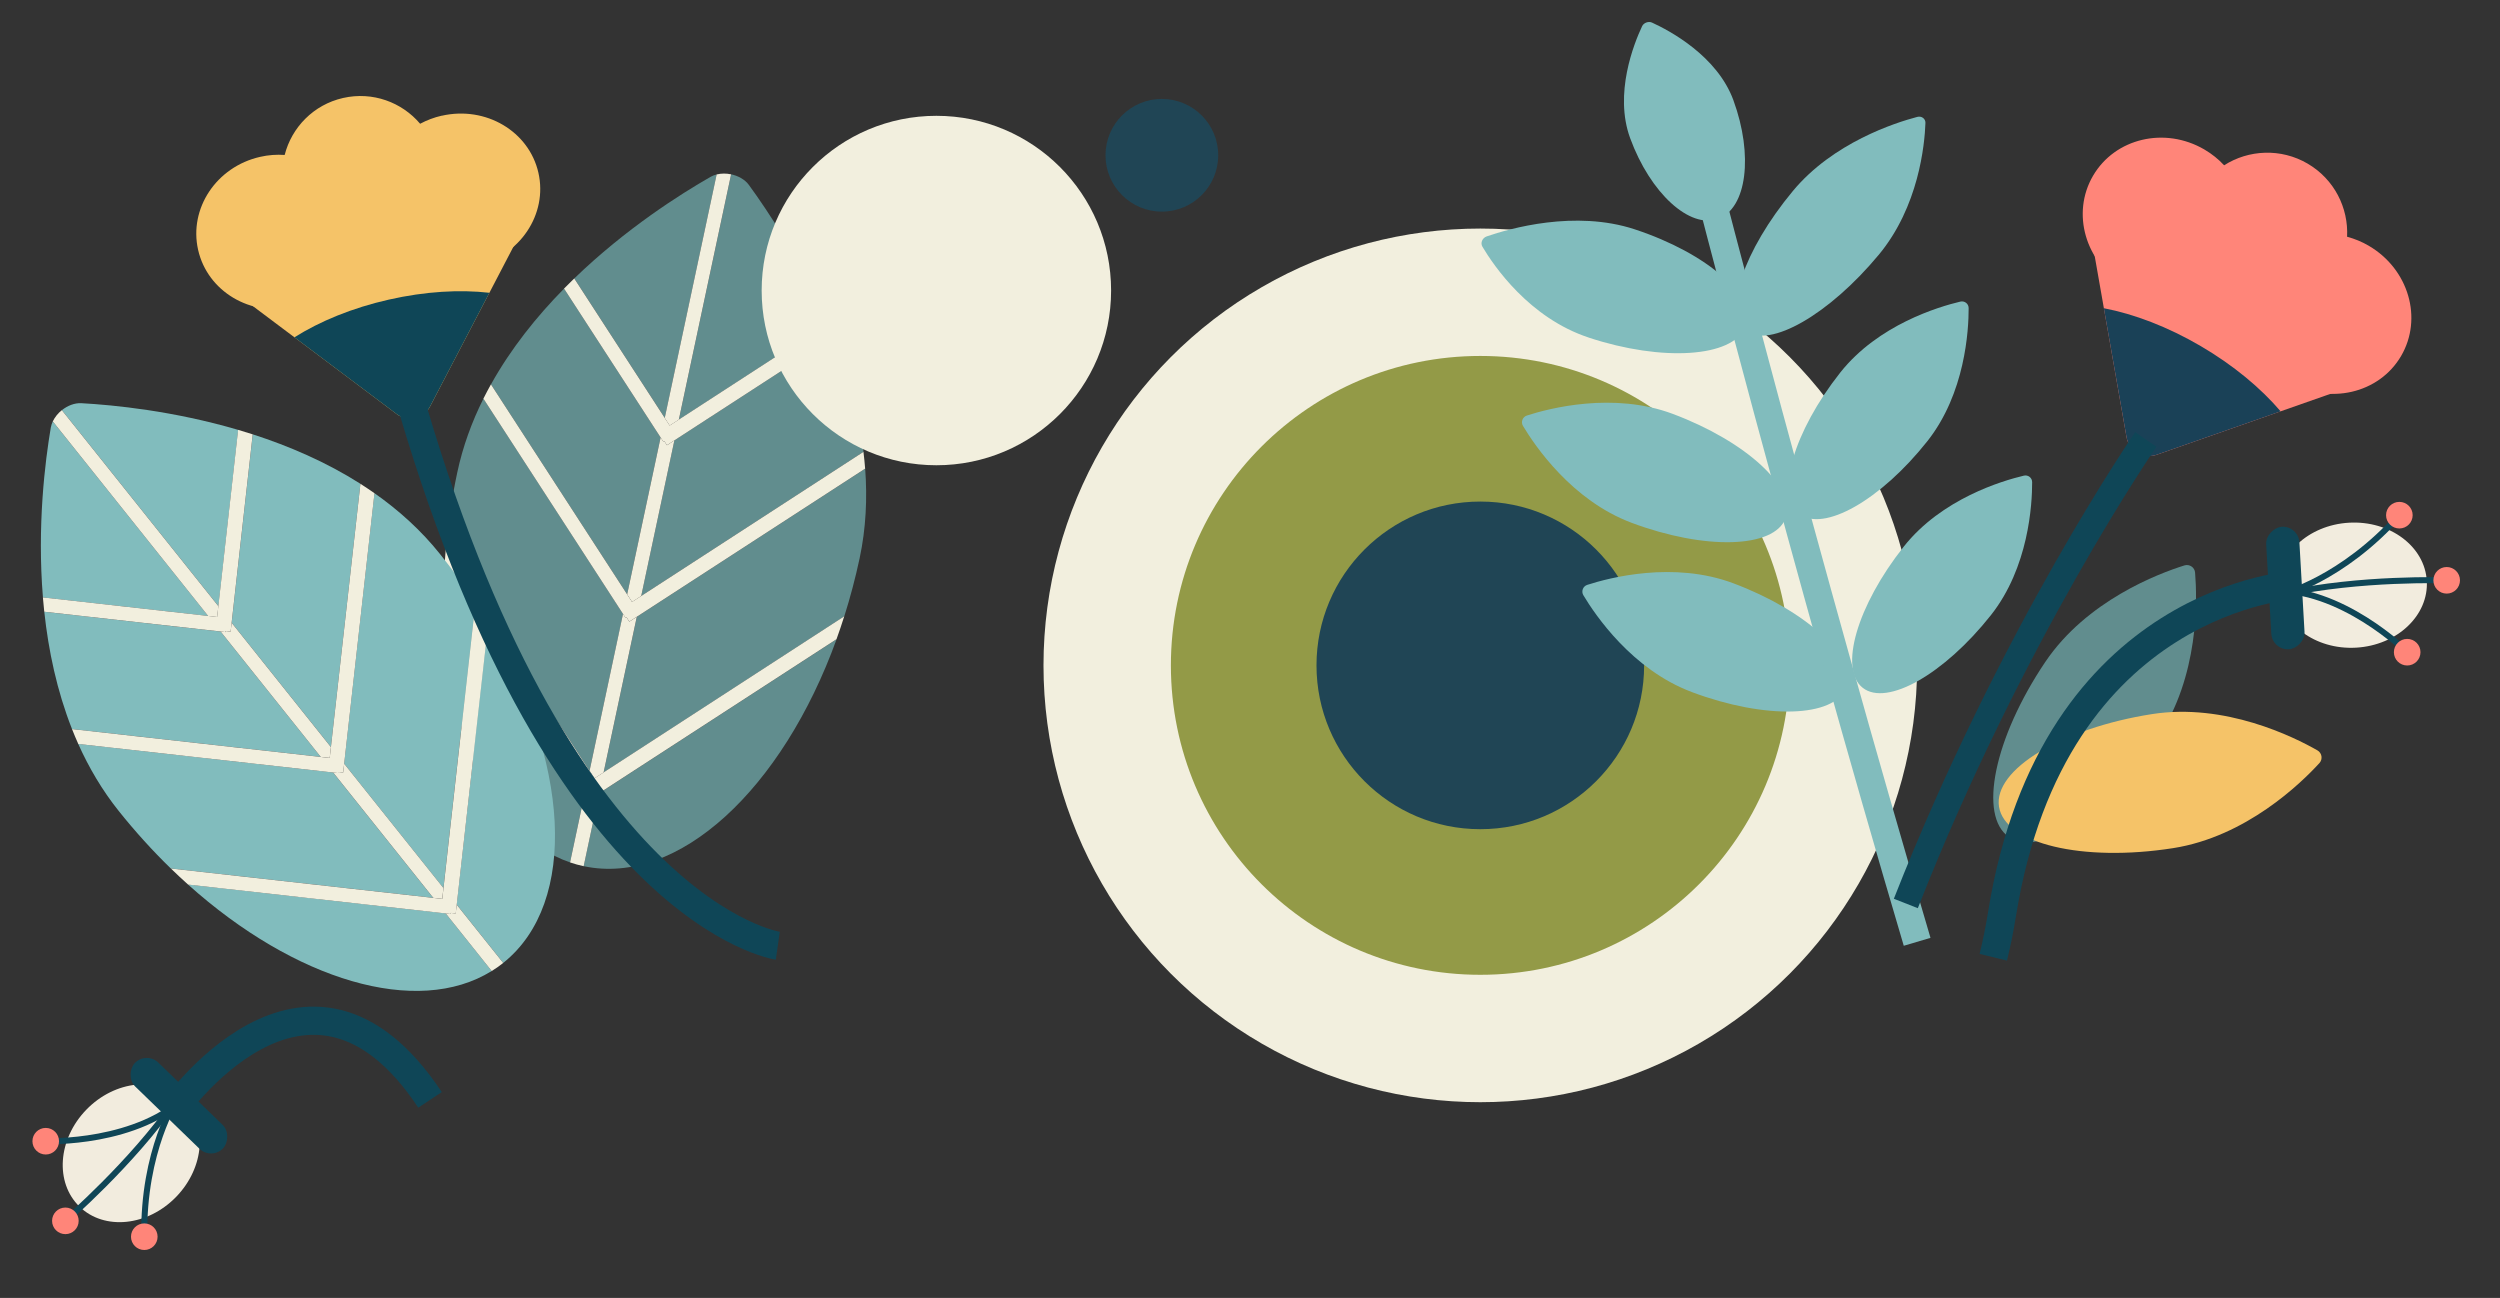 <?xml version="1.0" encoding="UTF-8"?><svg id="uuid-11dc812a-bf43-4473-80d5-89f1fbf37827" xmlns="http://www.w3.org/2000/svg" viewBox="0 0 626 325"><rect x="0" y="0" width="626" height="325" fill="#333333" stroke="none"/><circle cx="370.67" cy="166.61" r="109.38" fill="#f2efde" stroke-width="0"/><circle cx="370.67" cy="166.61" r="77.48" fill="#939a47" stroke-width="0"/><circle cx="370.67" cy="166.61" r="41.02" fill="#204555" stroke-width="0"/><path d="M470.41,63.83c-12.41,14.94-27.28,23.47-33.21,19.05-5.93-4.42-.67-20.12,11.74-35.06,10.05-12.1,25.6-17.09,31.15-18.55,1.08-.29,2.08.46,2.04,1.52-.2,5.46-1.67,20.95-11.72,33.05Z" fill="#81bcbd" stroke-width="0"/><path d="M397.83,84.54c18.44,6.08,35.96,4.94,39.14-2.55s-9.2-18.49-27.64-24.57c-14.93-4.92-31.34-.2-37.05,1.77-1.11.38-1.64,1.64-1.09,2.57,2.84,4.79,11.71,17.85,26.64,22.77Z" fill="#81bcbd" stroke-width="0"/><path d="M482.62,110.46c-11.7,14.79-26.07,22.93-32.09,18.19-6.03-4.74-1.43-20.57,10.27-35.36,9.47-11.97,24.64-16.48,30.08-17.77,1.06-.25,2.07.54,2.07,1.63.01,5.57-.86,21.33-10.33,33.31Z" fill="#81bcbd" stroke-width="0"/><path d="M434.05,25.12c5.04,13.76,3.34,27.04-3.8,29.66s-17.02-6.42-22.06-20.18c-4.08-11.14.94-23.68,3-28.05.4-.85,1.6-1.29,2.46-.9,4.4,2.01,16.33,8.33,20.41,19.48Z" fill="#81bcbd" stroke-width="0"/><path d="M408.53,130.9c18.45,6.91,35.72,6.41,38.58-1.12s-9.79-19.23-28.24-26.14c-14.94-5.59-30.98-1.39-36.54.41-1.08.35-1.56,1.61-.98,2.59,2.99,5,12.25,18.67,27.19,24.26Z" fill="#81bcbd" stroke-width="0"/><path d="M498.52,154.04c-11.7,14.79-26.07,22.93-32.09,18.19-6.03-4.74-1.43-20.57,10.27-35.36,9.47-11.97,24.64-16.48,30.08-17.77,1.06-.25,2.07.54,2.07,1.63.01,5.57-.86,21.33-10.33,33.31Z" fill="#81bcbd" stroke-width="0"/><path d="M423.65,173.3c18.45,6.91,35.72,6.41,38.58-1.12,2.85-7.53-9.79-19.23-28.24-26.14-14.94-5.59-30.98-1.39-36.54.41-1.08.35-1.56,1.61-.98,2.59,2.99,5,12.25,18.67,27.19,24.26Z" fill="#81bcbd" stroke-width="0"/><path d="M426.55,41.91s25.49,99.3,53.5,193.92" fill="none" stroke="#81bcbd" stroke-miterlimit="10" stroke-width="6.98"/><path d="M540.31,184.75c-12.79,18.97-29.47,30.1-37.25,24.85-7.78-5.25-3.71-24.88,9.08-43.85,10.36-15.36,28.36-22.14,34.84-24.17,1.26-.39,2.57.48,2.67,1.8.55,6.77,1.01,26-9.34,41.36Z" fill="#618d8e" stroke-width="0"/><path d="M544.11,212.38c-22.61,3.54-42.11-1.11-43.56-10.38-1.45-9.27,15.7-19.65,38.31-23.19,18.3-2.86,35.52,5.71,41.42,9.08,1.15.66,1.39,2.21.5,3.19-4.58,5.01-18.36,18.44-36.66,21.3Z" fill="#f5c368" stroke-width="0"/><g id="uuid-3be17ef0-00c8-47e3-80d6-a5bd0f5d793e"><path d="M591.63,95.79l-8.05,2.82-1.43.5-11.09,3.89-1.26.44-29.76,10.43c-1.56.55-3.19.38-4.53-.32-.18-.09-.35-.2-.53-.31-1.27-.83-2.21-2.16-2.5-3.8l-5.44-30.93-.23-1.33-2.04-11.61-.26-1.47s0,0,0,0l-1.5-8.5,24.74.93,14.68.55,3.52.13,3.73,5.6,8.37,12.57,13.57,20.4Z" fill="#ff8579" stroke-width="0"/><path d="M593.18,61.56c-1.76-1.03-3.6-1.78-5.47-2.28.37-7.23-3.2-14.4-9.88-18.31s-14.78-3.5-20.91.42c-1.4-1.51-3.05-2.85-4.93-3.95-9.89-5.79-22.37-2.86-27.88,6.55s-1.95,21.72,7.93,27.51c6.79,3.98,14.8,3.84,20.94.32,1.31,1.42,2.85,2.68,4.61,3.71,1.61.94,3.29,1.63,5.01,2.08.01,7.03,3.85,14.04,10.63,18.01,9.96,5.83,22.5,2.93,28-6.47,5.51-9.41,1.9-21.76-8.06-27.59Z" fill="#ff8579" stroke-width="0"/><path d="M571.06,103l-1.26.44-29.76,10.43c-1.56.55-3.19.38-4.53-.32-.18-.09-.35-.2-.53-.31-1.27-.83-2.21-2.16-2.5-3.8l-5.44-30.93-.23-1.33c7.56,1.45,15.99,4.64,24.27,9.49,8.19,4.8,15.04,10.52,19.99,16.33Z" fill="#1a4157" stroke-width="0"/></g><path d="M537.31,110.04s-33.55,48.65-60.09,116.19" fill="none" stroke="#0f4657" stroke-miterlimit="10" stroke-width="6.45"/><g id="uuid-a299598e-bcf4-4c1a-8b25-b1c673947a38"><path d="M160.56,149.24l55.66-36.1c-1.22-10.1-4.04-19.83-7.53-28.7l-39.82,25.83-8.31,38.97Z" fill="#618d8e" stroke-width="0"/><path d="M207.25,80.9c-6.57-15.5-14.92-28-19.73-34.59-.99-1.36-2.66-2.28-4.44-2.66l-13.09,61.43,37.27-24.17Z" fill="#618d8e" stroke-width="0"/><path d="M179.46,43.68c-.53.13-1.04.32-1.51.59-7.47,4.27-21.22,12.95-34.15,25.45l22.66,34.93,13-60.98Z" fill="#618d8e" stroke-width="0"/><path d="M165.42,109.54l-24.18-37.27c-6.83,6.94-13.29,14.97-18.3,23.98l34.1,52.58,8.38-39.29Z" fill="#618d8e" stroke-width="0"/><path d="M156,153.71l-34.95-53.89c-2.89,5.79-5.16,11.96-6.55,18.49s-2.33,12.93-2.86,19.2l35.99,55.49,8.38-39.29Z" fill="#618d8e" stroke-width="0"/><path d="M111.26,143.41c-1.58,35.88,10.64,65.44,31.48,72.53l3.85-18.06-35.33-54.47Z" fill="#618d8e" stroke-width="0"/><path d="M150.04,198.62l-3.89,18.27s0,0,0,0c23.76,5.06,49.78-19.37,63.32-56.81l-59.43,38.55Z" fill="#618d8e" stroke-width="0"/><path d="M151.14,193.42l60.27-39.09c1.48-4.68,2.77-9.53,3.84-14.54,1.6-7.5,1.94-15.05,1.39-22.43l-57.18,37.09-8.31,38.97Z" fill="#618d8e" stroke-width="0"/><path d="M167.69,106.56l2.29-1.48,13.09-61.43c-1.21-.26-2.47-.25-3.62.03l-13,60.98,1.23,1.9Z" fill="#f2efde" stroke-width="0"/><path d="M148.17,199.83l-.69-1.06-.22.15-.67-1.03-3.85,18.06c1.11.38,2.25.7,3.41.95l3.89-18.27-1.87,1.21Z" fill="#f2efde" stroke-width="0"/><polygon points="157.58 155.66 156.89 154.6 156.67 154.74 156 153.71 147.63 193 148.86 194.9 151.14 193.42 159.45 154.45 157.58 155.66" fill="#f2efde" stroke-width="0"/><polygon points="167 111.49 166.31 110.42 166.09 110.57 165.42 109.54 157.04 148.83 158.27 150.73 160.56 149.24 168.87 110.27 167 111.49" fill="#f2efde" stroke-width="0"/><path d="M166.09,110.57l.22-.15.69,1.06,1.87-1.21,39.82-25.83c-.47-1.2-.95-2.38-1.45-3.54l-37.27,24.17-2.29,1.48-1.23-1.9-22.66-34.93c-.86.83-1.71,1.68-2.56,2.54l24.18,37.27.67,1.03Z" fill="#f2efde" stroke-width="0"/><path d="M156.67,154.74l.22-.15.69,1.06,1.87-1.21,57.18-37.09c-.11-1.41-.25-2.81-.42-4.21l-55.66,36.1-2.29,1.48-1.23-1.9-34.1-52.58c-.65,1.18-1.28,2.37-1.89,3.58l34.95,53.89.67,1.03Z" fill="#f2efde" stroke-width="0"/><path d="M147.25,198.91l.22-.15.69,1.06,1.87-1.21,59.43-38.55c.68-1.88,1.33-3.8,1.94-5.74l-60.27,39.09-2.29,1.48-1.23-1.9-35.99-55.49c-.17,1.98-.3,3.95-.38,5.9l35.33,54.47.67,1.03Z" fill="#f2efde" stroke-width="0"/></g><g id="uuid-44dff9b8-c42c-42af-bc66-07632753819c"><path d="M82.86,187.07l7.39-65.93c-8.58-5.46-17.89-9.45-26.96-12.38l-5.28,47.17,24.86,31.14Z" fill="#81bcbd" stroke-width="0"/><path d="M59.63,107.64c-16.15-4.75-31.11-6.23-39.26-6.68-1.68-.09-3.45.61-4.87,1.74l39.19,49.08,4.95-44.14Z" fill="#81bcbd" stroke-width="0"/><path d="M13.22,105.52c-.23.5-.41,1.01-.5,1.54-1.44,8.49-3.44,24.62-1.97,42.54l41.38,4.64L13.22,105.52Z" fill="#81bcbd" stroke-width="0"/><path d="M55.24,158.14l-44.15-4.95c1.04,9.68,3.15,19.76,6.94,29.36l62.28,6.98-25.07-31.39Z" fill="#81bcbd" stroke-width="0"/><path d="M83.42,193.43l-63.83-7.15c2.65,5.9,5.97,11.57,10.14,16.79s8.52,10,13.03,14.39l65.72,7.36-25.07-31.39Z" fill="#81bcbd" stroke-width="0"/><path d="M47.08,221.49c26.74,23.98,57.35,33.27,76.04,21.65l-11.52-14.43-64.52-7.23Z" fill="#81bcbd" stroke-width="0"/><path d="M114.36,226.52l11.65,14.59s0,0,0,0c18.98-15.16,16.6-50.77-3.77-84.99l-7.89,70.4Z" fill="#81bcbd" stroke-width="0"/><path d="M111.04,222.36l8-71.39c-2.68-4.11-5.61-8.18-8.81-12.18-4.79-6-10.4-11.04-16.47-15.3l-7.59,67.73,24.86,31.14Z" fill="#81bcbd" stroke-width="0"/><path d="M54.38,154.49l.3-2.71L15.49,102.7c-.97.77-1.76,1.75-2.27,2.82l38.9,48.72,2.25.25Z" fill="#f2efde" stroke-width="0"/><path d="M114.11,228.73l-1.26-.14-.03.27-1.22-.14,11.52,14.43c1-.62,1.96-1.29,2.89-2.03l-11.65-14.59-.25,2.21Z" fill="#f2efde" stroke-width="0"/><polygon points="85.93 193.44 84.67 193.3 84.64 193.57 83.42 193.43 108.49 224.82 110.74 225.07 111.04 222.36 86.18 191.23 85.93 193.44" fill="#f2efde" stroke-width="0"/><polygon points="57.75 158.15 56.49 158.01 56.46 158.27 55.24 158.14 80.31 189.53 82.56 189.78 82.86 187.07 58 155.93 57.75 158.15" fill="#f2efde" stroke-width="0"/><path d="M56.46,158.27l.03-.27,1.26.14.25-2.21,5.28-47.17c-1.22-.39-2.44-.77-3.66-1.13l-4.95,44.14-.3,2.71-2.25-.25-41.38-4.64c.1,1.19.21,2.39.34,3.59l44.15,4.95,1.22.14Z" fill="#f2efde" stroke-width="0"/><path d="M84.64,193.57l.03-.27,1.26.14.25-2.21,7.59-67.73c-1.16-.81-2.33-1.59-3.52-2.35l-7.39,65.93-.3,2.71-2.25-.25-62.28-6.98c.49,1.25,1.02,2.49,1.57,3.73l63.83,7.15,1.22.14Z" fill="#f2efde" stroke-width="0"/><path d="M112.83,228.86l.03-.27,1.26.14.25-2.21,7.89-70.4c-1.02-1.72-2.09-3.44-3.21-5.14l-8,71.39-.3,2.71-2.25-.25-65.72-7.36c1.43,1.39,2.87,2.73,4.32,4.03l64.52,7.23,1.22.14Z" fill="#f2efde" stroke-width="0"/></g><g id="uuid-b2df6f9b-ce9f-4fa6-a4d2-c96f21c8ee29"><path d="M132.4,54.42l-3.86,7.39-.68,1.31-5.31,10.18-.61,1.16-14.26,27.33c-.75,1.44-2.02,2.4-3.45,2.8-.19.05-.39.1-.58.13-1.46.25-3.03-.06-4.32-1.04l-24.55-18.43-1.06-.79-9.22-6.92-1.16-.88s0,0,0,0l-6.74-5.06,18.27-15.88,10.84-9.42,2.6-2.26,6.41,1.51,14.37,3.38,23.31,5.48Z" fill="#f5c368" stroke-width="0"/><path d="M110.63,28.96c-1.95.44-3.76,1.14-5.43,2.03-4.57-5.4-11.91-8.13-19.28-6.46-7.42,1.68-12.88,7.37-14.64,14.27-2.01-.14-4.08,0-6.16.48-10.92,2.48-17.87,12.91-15.51,23.3s13.12,16.8,24.05,14.33c7.5-1.7,13.13-7.15,15.15-13.76,1.89.14,3.83,0,5.77-.43,1.78-.4,3.44-1.04,4.97-1.86,4.71,5.01,12.12,7.44,19.62,5.74,11-2.5,18.01-12.94,15.65-23.33s-13.18-16.79-24.19-14.29Z" fill="#f5c368" stroke-width="0"/><path d="M122.55,73.31l-.61,1.16-14.26,27.33c-.75,1.44-2.02,2.4-3.45,2.8-.19.05-.39.1-.58.13-1.46.25-3.03-.06-4.32-1.04l-24.55-18.43-1.06-.79c6.36-4.02,14.5-7.38,23.65-9.45s17.75-2.55,25.17-1.71Z" fill="#0f4657" stroke-width="0"/></g><path d="M194.76,236.81s-55.65-7.91-93.1-140.27" fill="none" stroke="#0f4657" stroke-miterlimit="10" stroke-width="7.06"/><ellipse cx="589.07" cy="146.58" rx="18.62" ry="15.67" transform="translate(-7.39 33.79) rotate(-3.27)" fill="#f2ecde" stroke-width="0"/><path d="M604.7,154.82c2.04-2.69,3.15-5.91,2.96-9.31s-1.66-6.47-4-8.91l1.04,18.22Z" fill="none" stroke-width="0"/><path d="M573.72,137.97l1.08,18.91c1.26,1.25,2.76,2.32,4.43,3.17l-1.47-25.72c-1.56,1.03-2.92,2.27-4.04,3.65Z" fill="none" stroke-width="0"/><path d="M593.35,131.25l1.72,30.07c1.48-.45,2.87-1.04,4.14-1.77l-1.54-27.02c-1.35-.57-2.8-1.01-4.32-1.28Z" fill="none" stroke-width="0"/><path d="M583.37,131.75l1.72,30.21c1.37.23,2.8.33,4.26.29l-1.78-31.27c-1.46.12-2.86.38-4.2.77Z" fill="none" stroke-width="0"/><rect x="556.83" y="143.07" width="30.73" height="8.33" rx="4.16" ry="4.16" transform="translate(686.61 -432.42) rotate(86.73)" fill="#0f4657" stroke-width="0"/><path d="M571.46,148.87s14.95-3.73,29.34-19.87" fill="none" stroke="#0f4657" stroke-miterlimit="10" stroke-width="1.51"/><path d="M602.76,163.31s-16.63-16.49-34.39-15.47" fill="none" stroke="#0f4657" stroke-miterlimit="10" stroke-width="1.51"/><path d="M612.65,145.31s-21.91-.7-40.35,3.41" fill="none" stroke="#0f4657" stroke-miterlimit="10" stroke-width="1.51"/><circle cx="600.8" cy="129" r="3.33" fill="#ff8579" stroke-width="0"/><circle cx="602.76" cy="163.31" r="3.33" fill="#ff8579" stroke-width="0"/><circle cx="612.65" cy="145.31" r="3.33" fill="#ff8579" stroke-width="0"/><path d="M575.17,146.41s-61.08,2.85-73.86,82.45c-.61,3.81-1.35,7.42-2.19,10.84" fill="none" stroke="#0f4657" stroke-miterlimit="10" stroke-width="7.06"/><ellipse cx="32.86" cy="288.79" rx="18.62" ry="15.67" transform="translate(-197.45 111.48) rotate(-45.92)" fill="#f2ecde" stroke-width="0"/><path d="M15.77,293.32c.32,3.36,1.69,6.48,4.13,8.85,2.45,2.37,5.61,3.63,8.98,3.85l-13.11-12.69Z" fill="none" stroke-width="0"/><path d="M49.98,284.72l-13.6-13.17c-1.77-.06-3.6.16-5.4.67l18.51,17.93c.45-1.82.61-3.65.5-5.42Z" fill="none" stroke-width="0"/><path d="M40.09,302.97l-21.64-20.96c-.78,1.33-1.4,2.71-1.85,4.11l19.44,18.83c1.38-.5,2.74-1.16,4.05-1.98Z" fill="none" stroke-width="0"/><path d="M47.09,295.84l-21.74-21.05c-1.17.76-2.28,1.66-3.33,2.68l22.5,21.79c.99-1.08,1.85-2.22,2.57-3.41Z" fill="none" stroke-width="0"/><rect x="29.45" y="272.72" width="30.73" height="8.33" rx="4.16" ry="4.16" transform="translate(-115.62 506.95) rotate(-135.92)" fill="#0f4657" stroke-width="0"/><path d="M44.25,275.18s-8.47,12.87-8.12,34.49" fill="none" stroke="#0f4657" stroke-miterlimit="10" stroke-width="1.51"/><path d="M11.45,285.76s23.41.86,35.78-11.92" fill="none" stroke="#0f4657" stroke-miterlimit="10" stroke-width="1.51"/><path d="M16.37,305.7s16.59-14.33,27.37-29.85" fill="none" stroke="#0f4657" stroke-miterlimit="10" stroke-width="1.51"/><circle cx="36.13" cy="309.67" r="3.33" fill="#ff8579" stroke-width="0"/><circle cx="11.45" cy="285.76" r="3.33" fill="#ff8579" stroke-width="0"/><circle cx="16.37" cy="305.7" r="3.33" fill="#ff8579" stroke-width="0"/><path d="M42.87,278.74s34-49.79,64.81-3.33" fill="none" stroke="#0f4657" stroke-miterlimit="10" stroke-width="7.06"/><circle cx="234.47" cy="72.75" r="43.75" fill="#f2efde" stroke-width="0"/><circle cx="290.93" cy="38.88" r="14.11" fill="#204555" stroke-width="0"/></svg>
